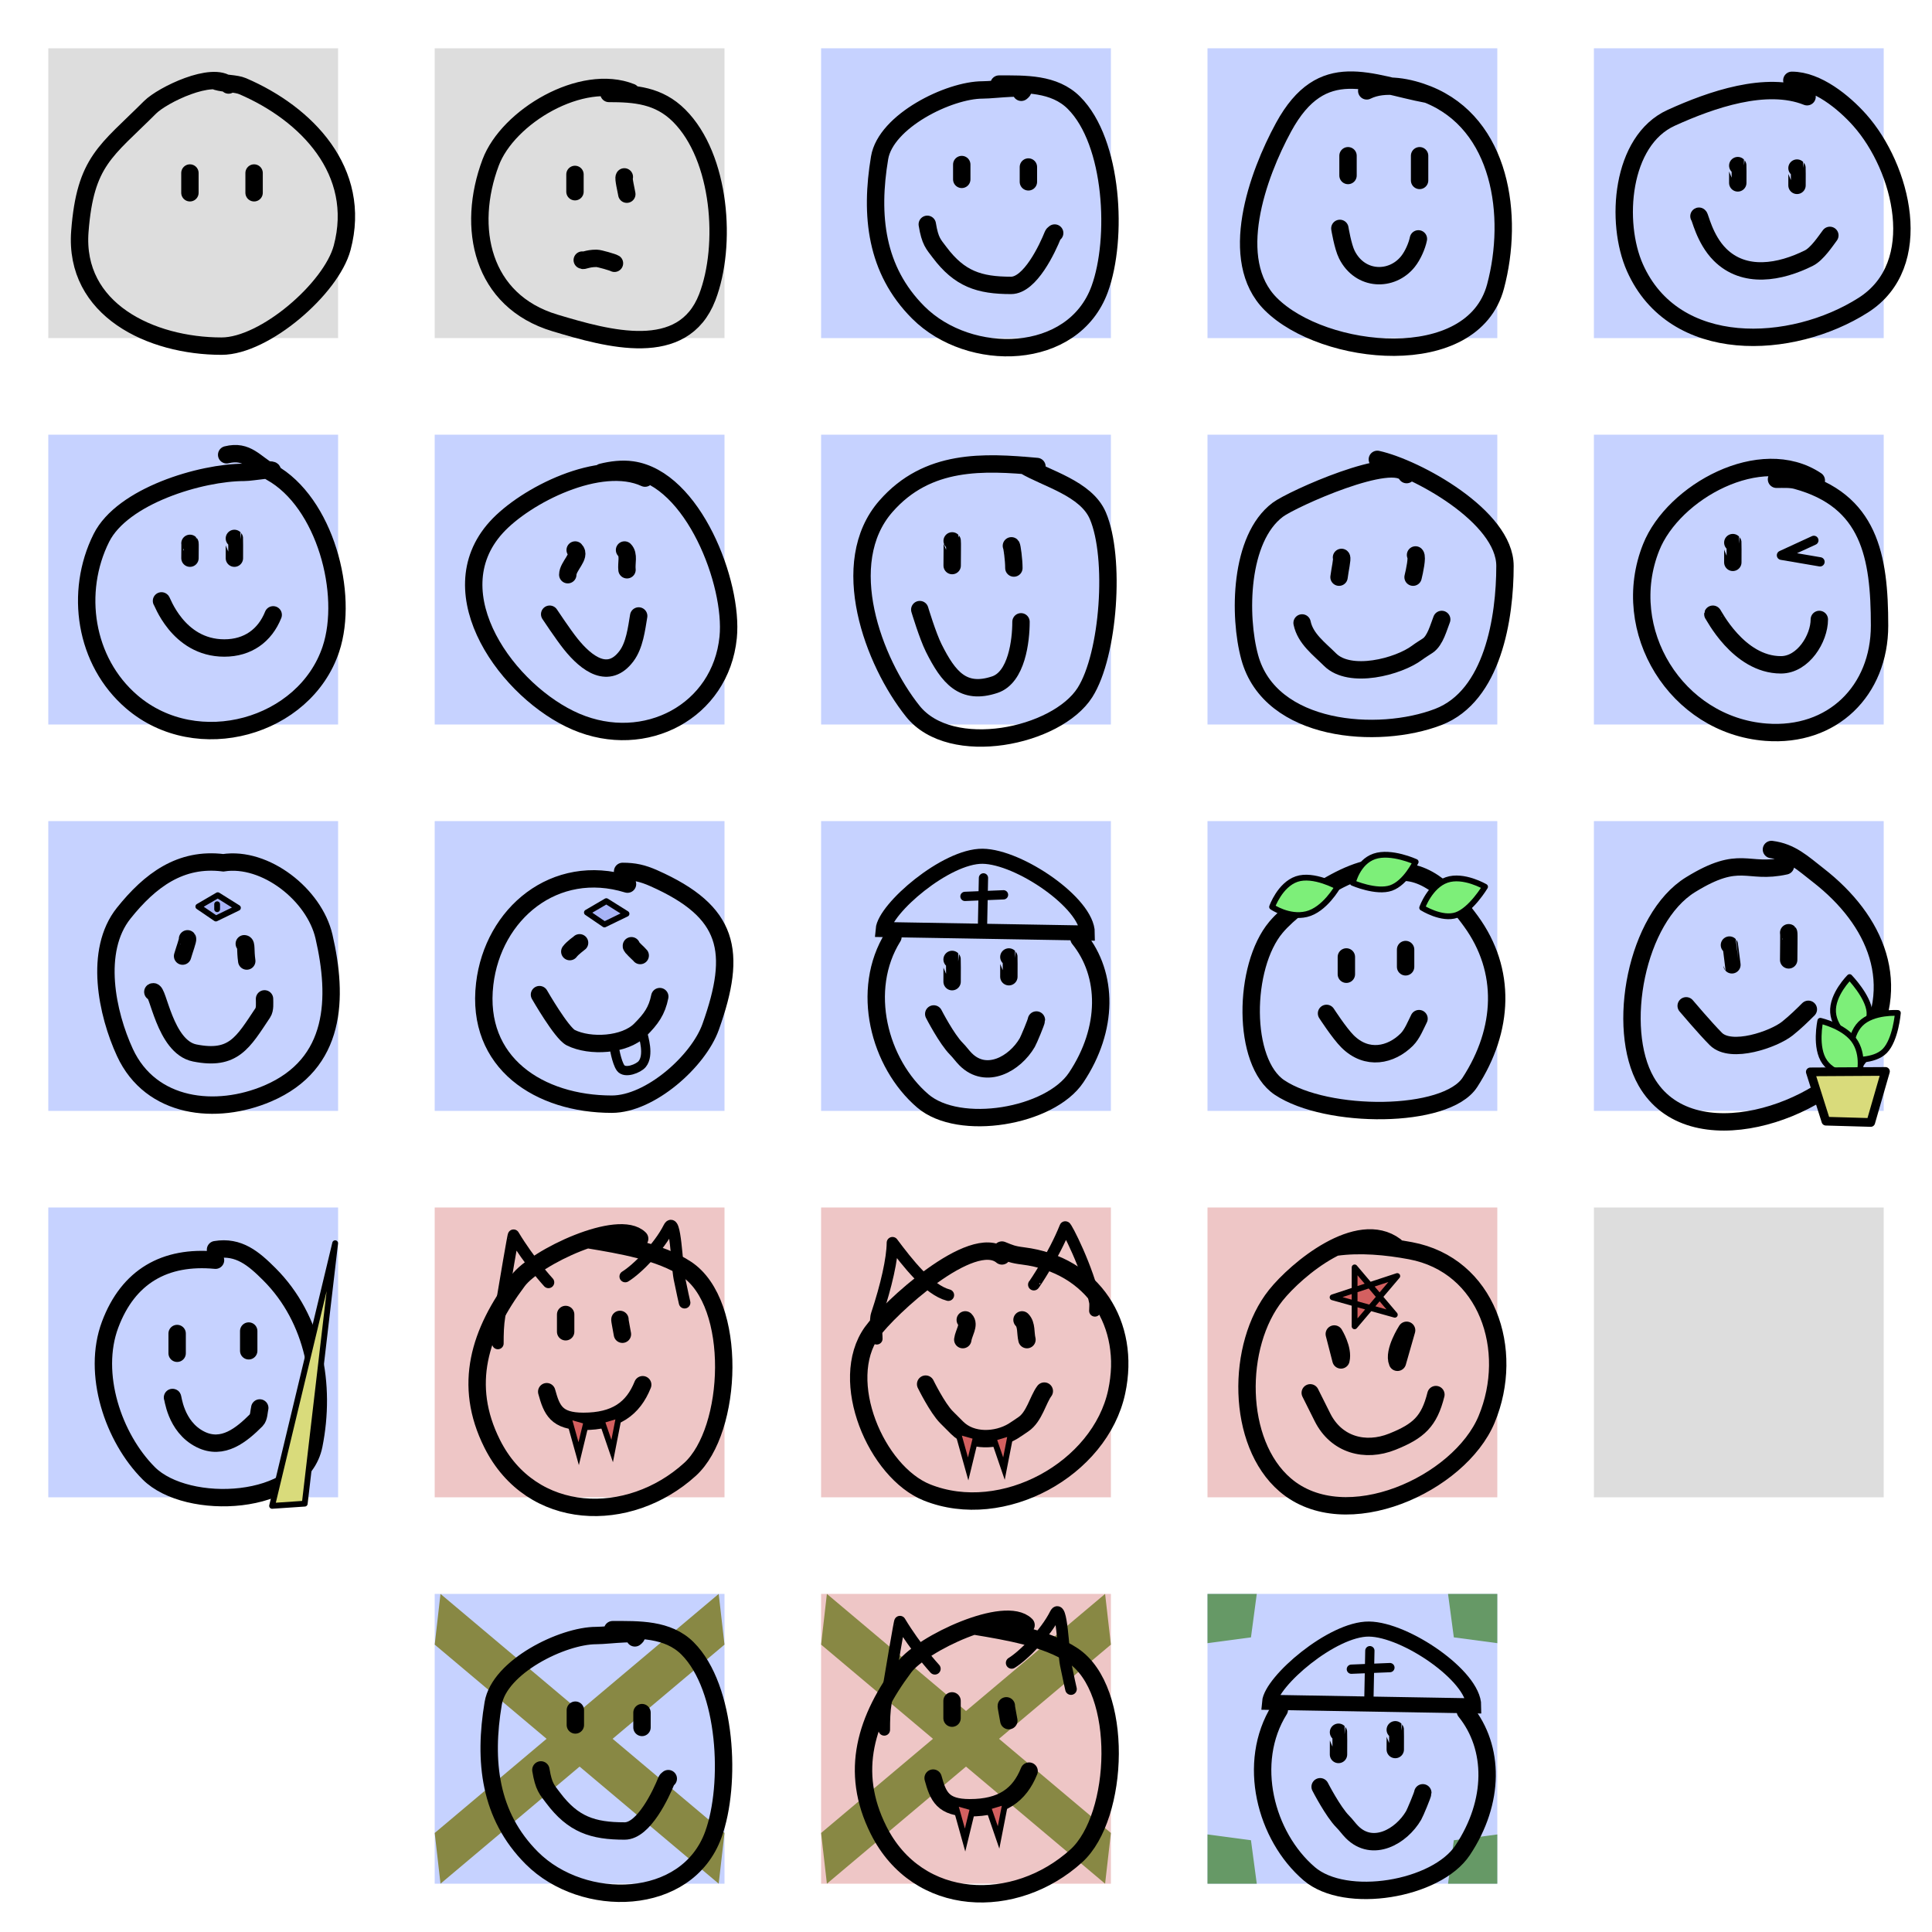 <?xml version="1.0"?>
<!DOCTYPE svg PUBLIC "-//W3C//DTD SVG 1.1//EN"
	"http://www.w3.org/Graphics/SVG/1.1/DTD/svg11.dtd">
<svg xmlns="http://www.w3.org/2000/svg" version="1.1"
	xmlns:xlink="http://www.w3.org/1999/xlink"
	viewBox="0 0 100 100" preserveAspectRatio="xMidYMid" >

  <defs >

<rect id="neutralsquare"
	x="0" y="0" width="1" height="1"
	fill="#DDD" />

<rect id="villagesquare"
	x="0" y="0" width="1" height="1"
	fill="#C6D2FF" />

<rect id="wolfsquare"
	x="0" y="0" width="1" height="1"
	fill="#EEC6C6" />

<g id="nomark" />

<g id="deathmark">
<path d="M 0.02 0
	L 1 0.825
	L 0.98 1
	L 0 0.175
	z"
	fill="#884" />
<path d="M 0.98 0
	L 0 0.825
	L 0.02 1
	L 1 0.175
	z"
	fill="#884" />
</g>

<g id="sanctuarymark"
	fill="#696" >
<path d="M 0 0  L 0.17 0  L 0.15 0.15  L 0 0.17 z" />
<path d="M 1 0  L 0.83 0  L 0.85 0.15  L 1 0.17 z" />
<path d="M 0 1  L 0.17 1  L 0.15 0.85  L 0 0.83 z" />
<path d="M 1 1  L 0.83 1  L 0.85 0.85  L 1 0.83 z" />

</g>

    <g transform="scale(0.004) translate(-95,-355)"
       stroke="black" fill="none"
       stroke-width="15" stroke-linecap="round" stroke-linejoin="miter"
       id="nothing">
      <path
         d="M 250.518,386.672 C 236.783,374.185 193.41,395.292 182.838,405.865 C 144.839,443.863 126.905,452.148 122.228,512.941 C 117.024,580.603 183.536,611.936 244.457,611.936 C 281.773,611.936 339.177,562.054 348.503,527.083 C 366.092,461.123 317.738,411.295 262.64,387.682 C 256.838,385.195 246.89,385.583 240.416,383.641"
         id="path2459" />
      <path
         d="M 217.172,462.592 C 217.172,462.782 217.172,473.034 217.172,479.625"
         id="path2567" />
      <path
         d="M 272.529,462.592 C 272.529,462.782 272.529,473.034 272.529,479.625"
         id="path2569" />
    </g>

    <g transform="scale(0.004) translate(-77,-77)"
       stroke="black" fill="none"
       stroke-width="15" stroke-linecap="round" stroke-linejoin="miter"
       id="unknown">
      <path
         d="M 246.477,114.941 C 203.885,97.904 140.141,135.863 125.259,175.55 C 104.17,231.788 117.348,294.9 180.817,313.941 C 226.513,327.649 291.27,345.971 312.137,291.717 C 329.275,247.158 323.892,171.142 287.893,135.144 C 270.271,117.521 249.715,115.951 227.284,115.951"
         id="path2449" />
      <path
         d="M 198.009,185.805 C 198.009,185.975 198.009,194.348 198.009,200.708"
         id="path2537" />
      <path
         d="M 240.592,187.934 C 239.536,188.77 242.333,200.118 242.721,202.838"
         id="path2539" />
      <path
         d="M 204.29,259.701 C 205.38,260.791 208.111,258.195 216.655,258.195 C 219.128,258.195 230.91,261.676 232.076,262.453"
         id="path2621" />
    </g>

    <g transform="scale(0.004) translate(200,-355)"
       stroke="black" fill="none"
       stroke-width="15" stroke-linecap="round" stroke-linejoin="miter"
       id="villager2">
      <path
         d="M -10.102,394.753 C -60.315,385.338 -101.053,361.993 -134.35,423.037 C -156.906,464.39 -183.258,537.774 -145.462,575.57 C -99.928,621.104 28.724,634.53 48.487,560.418 C 64.677,499.707 53.555,420.215 -10.102,394.753 C -25.281,388.681 -47.104,383.96 -62.629,391.722"
         id="path2447" />
      <path
         d="M -78.778,447.688 C -78.778,447.878 -78.778,458.13 -78.778,464.721"
         id="path2563" />
      <path
         d="M -17.033,447.688 C -17.033,448.335 -17.033,461.677 -17.033,468.979"
         id="path2565" />
      <path
         d="M -85.815,510.373 C -85.815,510.373 -83.277,525.988 -79.793,532.956 C -68.348,555.845 -40.969,556.315 -27.099,538.978 C -22.862,533.681 -19.282,525.482 -18.066,519.406"
         id="path2643" />
    </g>

    <g transform="scale(0.004) translate(-360,-625)"
       stroke="black" fill="none"
       stroke-width="15" stroke-linecap="round" stroke-linejoin="miter"
       id="villager5">
      <path
         d="M 541.442,662.443 C 502.994,644.698 438.271,677.239 413.152,704.87 C 360.945,762.298 423.842,847.697 481.843,872.555 C 541.473,898.111 606.777,863.676 613.163,799.824 C 617.804,753.407 582.998,662.896 530.33,655.372 C 521.69,654.138 512.455,655.295 504.066,657.393"
         id="path2501" />
      <path
         d="M 481.184,724.476 C 486.424,729.715 474.797,738.357 474.797,745.767"
         id="path2599" />
      <path
         d="M 523.767,724.476 C 527.813,728.521 525.186,735.831 525.896,741.509"
         id="path2601" />
      <path
         d="M 459.185,779.862 C 459.185,779.862 470.728,797.302 477.252,805.456 C 491.311,823.03 510.035,836.519 525.428,815.995 C 532.437,806.649 534.118,792.46 535.967,781.368"
         id="path2655" />
    </g>

    <g transform="scale(0.004) translate(465,-635)"
       stroke="black" fill="none"
       stroke-width="15" stroke-linecap="round" stroke-linejoin="miter"
       id="villager4">
      <path
         d="M -272.741,667.494 C -266.546,662.847 -288.23,667.494 -295.975,667.494 C -333.287,667.494 -401.058,687.752 -419.213,724.063 C -442.472,770.58 -433.721,830.537 -392.949,865.484 C -336.497,913.872 -243.699,887.453 -221.223,820.027 C -205.274,772.179 -226.357,693.263 -272.741,667.494 C -286.885,659.636 -293.268,647.877 -311.127,652.342"
         id="path2519" />
      <path
         d="M -342.791,728.734 C -342.614,728.91 -342.791,734.923 -342.791,741.509"
         id="path2587" />
      <path
         d="M -304.466,724.476 C -304.387,724.555 -304.466,734.963 -304.466,741.509"
         id="path2589" />
      <path
         d="M -367.348,778.357 C -367.348,776.663 -353.76,819.006 -313.149,819.006 C -292.873,819.006 -278.144,808.273 -270.995,790.401"
         id="path2661" />
    </g>

    <g transform="scale(0.004) translate(-630,-635)"
       stroke="black" fill="none"
       stroke-width="15" stroke-linecap="round" stroke-linejoin="miter"
       id="villager6">
      <path
         d="M 816.203,662.443 C 770.185,658.26 721.832,655.716 685.894,696.788 C 643.113,745.68 675.004,830.912 709.127,873.565 C 742.036,914.702 833.261,895.68 857.62,857.403 C 878.363,824.806 884.136,740.814 868.731,704.87 C 858.578,681.178 824.192,672.894 805.092,661.433"
         id="path2495" />
      <path
         d="M 743.068,726.605 C 743.295,726.831 743.068,740.751 743.068,747.896"
         id="path2605" />
      <path
         d="M 794.167,730.863 C 794.713,731.409 796.296,742.786 796.296,750.025"
         id="path2607" />
      <path
         d="M 715.125,785.884 C 715.125,785.884 721.915,808.498 727.169,819.006 C 739.866,844.399 752.368,859.786 779.862,850.622 C 798.747,844.327 802.445,812.827 802.445,796.423"
         id="path2675" />
    </g>

    <g transform="scale(0.004) translate(-890,-77)"
       stroke="black" fill="none"
       stroke-width="15" stroke-linecap="round" stroke-linejoin="miter"
       id="villager1">
      <path
         d="M 1062.68,114.941 C 1071.586,108.261 1040.477,112.92 1029.345,112.92 C 1000.351,112.92 945.743,139.763 940.452,171.509 C 932.18,221.144 937.058,268.12 973.787,304.849 C 1018.031,349.094 1107.571,347.318 1130.361,284.646 C 1146.084,241.407 1142.148,158.043 1108.137,124.032 C 1091.069,106.964 1065.962,107.87 1043.488,107.87"
         id="path2479" />
      <path
         d="M 1011.339,177.288 C 1011.339,177.701 1011.339,183.288 1011.339,190.063"
         id="path2553" />
      <path
         d="M 1068.825,179.417 C 1068.825,179.83 1068.825,185.417 1068.825,192.192"
         id="path2555" />
      <path
         d="M 981.602,228.84 C 984.016,243.584 986.883,245.917 992.141,252.928 C 1009.376,275.908 1026.317,281.533 1053.868,281.533 C 1070.405,281.533 1085.282,249.669 1090,237.873 C 1090.264,237.214 1091.004,236.869 1091.506,236.367"
         id="path2687" />
    </g>

    <g transform="scale(0.004) translate(-900,-355)"
       stroke="black" fill="none"
       stroke-width="15" stroke-linecap="round" stroke-linejoin="miter"
       id="villager3">
      <path
         d="M 1083.894,396.773 C 1048.734,382.709 1001.193,399.284 966.716,414.956 C 923.148,434.76 918.132,505.399 935.401,544.255 C 969.319,620.57 1070.823,615.754 1132.381,576.58 C 1187.367,541.589 1165.672,457.838 1129.351,416.976 C 1115.739,401.664 1092.594,382.631 1070.762,382.631"
         id="path2483" />
      <path
         d="M 1024.114,456.205 C 1024.189,456.28 1024.114,464.79 1024.114,471.109"
         id="path2583" />
      <path
         d="M 1075.213,458.334 C 1075.288,458.409 1075.213,466.919 1075.213,473.238"
         id="path2585" />
      <path
         d="M 990.636,499.834 C 991.472,499.416 995.27,519.524 1008.702,532.956 C 1029.762,554.016 1060.589,548.414 1085.484,535.967 C 1092.549,532.434 1099.938,521.212 1103.55,516.395"
         id="path2693" />
    </g>

    <g transform="scale(0.004) translate(-900,-625)"
       stroke="black" fill="none"
       stroke-width="15" stroke-linecap="round" stroke-linejoin="miter"
       id="villager7">
      <path
         d="M 1071.772,659.413 C 1061.146,640.817 972.988,680.468 960.655,689.717 C 927.402,714.657 926.77,781.647 936.411,816.997 C 954.083,881.792 1047.384,888.384 1099.046,868.514 C 1146.269,850.352 1156.625,782.747 1156.625,738.205 C 1156.625,695.532 1080.079,653.739 1046.518,646.281"
         id="path2487" />
      <path
         d="M 1015.597,730.863 C 1016.493,731.758 1014.272,741.46 1013.468,747.896"
         id="path2609" />
      <path
         d="M 1079.471,728.734 C 1081.208,730.471 1078.621,742.779 1077.342,747.896"
         id="path2611" />
      <path
         d="M 981.602,787.39 C 984.42,801.036 996.322,809.637 1005.691,819.006 C 1022.797,836.112 1064.601,825.258 1080.967,812.984 C 1083.862,810.812 1086.989,808.969 1090,806.962 C 1096.526,802.611 1099.432,790.909 1102.044,784.379"
         id="path2695" />
    </g>

    <g transform="scale(0.004) translate(196,-85)"
       stroke="black" fill="none"
       stroke-width="15" stroke-linecap="round" stroke-linejoin="miter"
       id="werewolf1">
      <path
         d="M -19.193,111.91 C -37.016,94.087 -108.807,127.687 -124.249,148.276 C -157.489,192.596 -171.832,237.967 -146.472,288.687 C -112.503,356.625 -28.441,358.805 24.244,310.91 C 61.396,277.136 65.719,167.845 21.213,138.174 C -1.53,123.012 -36.034,117.353 -62.629,112.92"
         id="path2441" />
      <path
         d="M -83.036,177.288 C -83.036,177.458 -83.036,185.831 -83.036,192.192"
         id="path2531" />
      <path
         d="M -36.195,181.546 C -36.466,181.943 -35.169,187.706 -34.066,194.321"
         id="path2533" />
      <path
         d="M -99.365,243.895 C -95.018,259.718 -91.045,269.489 -67.749,269.489 C -40.1,269.489 -24.893,258.704 -16.561,237.873"
         id="path2639" />
      <path
         d="M -80.826,264.972 L -71.793,297.341 L -65.018,269.489 L -80.826,264.972 z "
         fill="#d36060" stroke-width="5"
         id="path2697" />
      <path
         d="M -51.941,268.736 L -42.907,295.083 L -36.885,264.22 L -51.941,268.736 z "
         fill="#d36060" stroke-width="5"
         id="path2699" />
      <path
         d="M -31.616,144.53 C -21.199,138.182 -2.181,118.781 6.022,102.376 C 11.626,91.168 12.939,135.456 15.055,146.036 C 17.215,156.834 19.572,167.113 19.572,167.113"
         stroke-width="10" stroke-linejoin="round" />
      <path
         d="M -97.859,149.586 C -97.859,149.586 -114.226,131.842 -127.97,108.936 C -128.247,108.474 -134.903,147.524 -140.014,178.191 C -141.385,186.416 -141.519,194.042 -141.519,202.279"
         stroke-width="10" stroke-linejoin="round" />
    </g>

    <g transform="scale(0.004) translate(-640,-80)"
       stroke="black" fill="none"
       stroke-width="15" stroke-linecap="round" stroke-linejoin="miter"
       id="seer">
      <path
         d="M 790.949,115.951 C 754.053,111.339 727.747,131.061 705.086,159.387 C 679.046,191.938 690.709,246.256 706.097,279.595 C 728.486,328.106 784.995,333.954 829.335,314.951 C 889.017,289.373 889.952,232.152 877.823,179.59 C 869.487,143.468 827.193,110.375 790.949,115.951 z "
         id="path2475" />
      <path
         d="M 809.071,185.805 C 811.076,185.843 809.863,191.348 811.2,200.708"
         id="path2547" />
      <path
         d="M 760.101,181.546 C 760.636,182.259 757.297,191.36 755.843,196.45"
         id="path2551" />
      <path
         d="M 730.18,227.334 C 734.607,224.383 740.199,274.805 766.312,280.028 C 799.795,286.724 807.938,271.035 825.028,245.401 C 827.132,242.245 826.533,236.998 826.533,233.356"
         id="path2683" />
      <g>
        <path
           d="M 786.19,143.922 L 769.415,153.719 L 784.577,164.049 L 803.594,154.826 L 786.19,143.922 z "
           fill="#a7b3f6" stroke-width="5" stroke-linejoin="round"
           id="path2701" />
        <path
           d="M 785.651,151.738 L 785.651,155.997"
           stroke-width="5"
           id="path2703" />
      </g>
    </g>

    <g transform="scale(0.004) translate(465,-890)"
       stroke="black" fill="none"
       stroke-width="15" stroke-linecap="round" stroke-linejoin="miter"
       id="fool">
      <path
         d="M -298.676,944.366 C -361.376,925.074 -414.732,969.851 -421.859,1030.426 C -429.913,1098.884 -374.433,1134.203 -312.175,1134.203 C -279.15,1134.203 -237.53,1097.146 -226.96,1067.549 C -203.606,1002.157 -210.876,968.202 -275.896,939.304 C -285.649,934.969 -292.883,933.398 -302.895,933.398"
         id="path2348" />
      <path
         d="M -340.018,994.989 C -340.564,995.536 -345.993,999.3 -348.455,1002.583"
         id="path2382" />
      <path
         d="M -295.301,997.521 C -296.098,998.317 -288.809,1004.49 -287.708,1005.958"
         id="path2384" />
      <path
         d="M -374.611,1039.706 C -374.611,1039.706 -355.631,1072.82 -347.612,1076.83 C -331.13,1085.071 -301.11,1083.483 -287.708,1070.08 C -278.359,1060.731 -273.302,1053.737 -270.833,1041.394"
         id="path2386" />
      <path
         d="M -310.488,1083.58 C -310.488,1083.58 -308.162,1098.212 -304.582,1102.985 C -300.749,1108.096 -289.141,1103.401 -286.02,1099.61 C -279.576,1091.785 -285.177,1075.705 -285.177,1074.299"
         stroke-width="8" 
         id="path2390" />
      <path
         d="M -316.931,959.049 L -333.706,968.846 L -318.544,979.175 L -299.527,969.953 L -316.931,959.049 z "
         fill="#a7b3f6" stroke-width="5" stroke-linejoin="round"
         id="path2403" />
    </g>

    <g transform="scale(0.004) translate(190,-905)"
       stroke="black" fill="none"
       stroke-width="15" stroke-linecap="round" stroke-linejoin="miter"
       id="warlock">
      <path
         d="M -28.01,938.249 C -60.302,914.03 -113.287,958.478 -131.045,980.676 C -165.446,1023.677 -165.463,1107.893 -122.964,1144.321 C -71.107,1188.769 27.442,1143.768 50.782,1087.752 C 75.726,1027.888 51.325,954.703 -14.878,942.29 C -35.482,938.427 -58.472,936.252 -79.527,939.26"
         id="path2401" />
      <path
         d="M -74.861,1036.496 C -74.861,1036.496 -80.624,1014.125 -80.624,1014.125 C -80.624,1014.125 -72.624,1027.098 -74.861,1036.496 z "
         stroke-linejoin="round"
         id="path2404" />
      <path
         d="M -26.127,1038.534 C -26.127,1038.534 -18.234,1010.931 -18.234,1010.931 C -18.234,1010.931 -30.051,1029.227 -26.127,1038.534 z "
         stroke-linejoin="round"
         id="path2406" />
      <path
         d="M -101.365,1064.879 C -101.365,1064.879 -94.339,1078.93 -90.826,1085.956 C -78.916,1109.775 -54.053,1116.413 -30.605,1107.034 C -7.712,1097.877 1.263,1089.464 7.033,1066.384"
         id="path2408" />
      <path
         d="M -63.087,956.661 L -63.103,1007.492 L -26.292,964.116 L -82.098,982.484 L -28.413,997.518 L -63.087,956.661 z "
         fill="#d36060" stroke-width="5" stroke-linejoin="round"
         id="path2418" />
    </g>

    <g transform="scale(0.004) translate(205,-625)"
       stroke="black" fill="none"
       stroke-width="15" stroke-linecap="round" stroke-linejoin="miter"
       id="granger">
      <path
         d="M -13.132,664.464 C -61.059,632.512 -136.499,674.382 -155.563,722.042 C -184.325,793.945 -133.835,875.703 -56.569,881.646 C 0.916,886.068 41.416,845.615 41.416,789.723 C 41.416,729.665 32.787,681.67 -30.305,664.464 C -35.502,663.046 -41.939,663.453 -47.477,663.453"
         id="path2511" />
      <path
         d="M -85.165,718.088 C -85.086,718.168 -85.165,728.576 -85.165,735.121"
         id="path2591" />
      <path
         d="M -102.376,779.862 C -102.246,779.211 -80.571,823.522 -43.66,823.522 C -24.406,823.522 -10.539,800.707 -10.539,784.379"
         id="path2659" />
      <path
         d="M -15.251,716.151 L -43.204,729.013 L -9.944,734.681"
         stroke-width="8" stroke-linejoin="round"
         id="path2721" />
    </g>

    <g transform="scale(0.004) translate(-85,-625)"
       stroke="black" fill="none"
       stroke-width="15" stroke-linecap="round" stroke-linejoin="miter"
       id="priest">
      <path
         d="M 146.968,724.913 C 118.422,770.586 135.008,834.054 172.736,866.393 C 204.134,893.305 282.431,880.142 305.066,846.19 C 333.045,804.221 332.676,757.535 307.465,726.302"
         id="path2503" />
      <path
         d="M 198.009,744.346 C 198.125,744.462 198.009,756.711 198.009,763.509"
         id="path2595" />
      <path
         d="M 246.98,742.217 C 247.059,742.297 246.98,752.705 246.98,759.25"
         id="path2597" />
      <path
         d="M 182.169,791.368 C 182.169,791.368 193.276,813.014 201.74,821.478 C 204.751,824.489 206.698,827.5 209.709,830.511 C 227.487,848.289 252.141,834.459 262.843,816.08 C 264.131,813.868 270.736,798.089 270.736,796.583"
         id="path2657" />
      <path
         d="M 138.508,718.564 L 314.655,721.575 C 314.655,695.981 255.939,655.708 224.323,655.332 C 192.654,654.955 140.014,700.497 138.508,718.564 z "
         stroke-width="13"
         id="path2727" />
      <path
         d="M 209.101,689.954 L 242.361,688.589"
         stroke-width="8"
         id="path2729" />
      <path
         d="M 225.069,673.986 L 224.263,714.138"
         stroke-width="8"
         id="path2731" />
    </g>

    <g transform="scale(0.004) translate(470,-80)"
       stroke="black" fill="none"
       stroke-width="15" stroke-linecap="round" stroke-linejoin="miter"
       id="slayer">
      <path
         d="M -325.748,125.46 C -369.352,121.325 -401.057,139.405 -416.662,181.018 C -432.547,223.38 -414.002,278.633 -383.326,309.308 C -350.303,342.331 -251.47,337.941 -240.895,285.064 C -230.549,233.335 -240.442,176.421 -279.281,137.582 C -292.897,123.965 -305.75,113.036 -325.748,116.369"
         id="path2439" />
      <path
         d="M -358.857,188.709 C -358.857,188.901 -358.857,198.78 -358.857,205.742"
         id="path2523" />
      <path
         d="M -297.112,186.579 C -297.112,187.467 -297.112,195.631 -297.112,203.613"
         id="path2525" />
      <path
         d="M -362.854,243.895 C -362.483,242.412 -360.817,269.002 -338.765,280.028 C -319.416,289.702 -303.15,276.028 -290.588,263.467 C -288.194,261.073 -288.331,255.944 -287.577,252.928"
         id="path2671" />
      <path
         d="M -222.535,110.801 L -276.948,337.394 L -248.79,335.49 L -222.535,110.801 z "
         fill="#d9db7b" stroke-width="5" stroke-linejoin="round"
         id="path2735" />
    </g>

    <g transform="scale(0.004) translate(-355,-75)"
       stroke="black" fill="none"
       stroke-width="15" stroke-linecap="round" stroke-linejoin="miter"
       id="wolfsbane">
      <path
         d="M 515.178,119.991 C 496.76,101.574 434.013,142.86 414.085,166.555 C 385.577,200.454 384.489,283.047 417.193,304.849 C 457.871,331.968 560.77,332.146 581.391,300.333 C 610.793,254.973 613.177,203.896 582.304,161.446 C 568.543,142.524 544.013,113.583 515.178,119.991 C 508.72,121.426 502.6,114.941 495.985,114.941"
         id="path2463" />
      <path
         d="M 474.797,192.192 C 474.797,192.362 474.797,200.735 474.797,207.096"
         id="path2541" />
      <path
         d="M 525.896,185.805 C 525.896,185.975 525.896,194.348 525.896,200.708"
         id="path2549" />
      <path
         d="M 457.68,240.884 C 457.68,240.884 468.649,257.875 475.746,264.972 C 492.502,281.728 513.397,277.003 526.934,263.467 C 531.569,258.832 534.499,251.348 537.473,245.401"
         id="path2651" />
      <path
         d="M 561.385,125.765 C 546.852,130.764 540.182,149.769 540.182,149.769 C 540.182,149.769 557.155,160.497 569.836,156.025 C 582.534,151.546 594.439,131.656 594.439,131.656 C 594.439,131.656 575.894,120.774 561.385,125.765 z "
         fill="#7def79" stroke-width="5" stroke-linejoin="round"
         id="path2741" />
      <path
         d="M 431.91,125.012 C 417.377,130.012 410.707,149.016 410.707,149.016 C 410.707,149.016 425.008,158.914 440.361,155.272 C 456.07,151.546 467.223,131.656 467.223,131.656 C 467.223,131.656 446.419,120.021 431.91,125.012 z "
         fill="#7def79" stroke-width="5" stroke-linejoin="round"
         id="path2750" />
      <path
         d="M 498.906,105.44 C 484.373,110.44 480.338,128.315 480.338,128.315 C 480.338,128.315 500.698,137.162 513.379,132.689 C 526.077,128.211 534.595,110.202 534.595,110.202 C 534.595,110.202 513.415,100.449 498.906,105.44 z "
         fill="#7def79" stroke-width="5" stroke-linejoin="round"
         id="path2752" />
    </g>

    <g transform="scale(0.004) translate(-360,-345)"
       stroke="black" fill="none"
       stroke-width="15" stroke-linecap="round" stroke-linejoin="miter"
       id="herbalist">
      <path
         d="M 525.279,383.641 C 491.656,391.113 486.849,373.101 443.457,399.804 C 396.434,428.741 378.784,523.507 405.071,569.509 C 443.31,636.428 558.973,595.498 590.939,545.266 C 628.382,486.427 603.073,430.23 553.564,391.722 C 540.233,381.354 530.237,371.634 513.157,369.499"
         id="path2465" />
      <path
         d="M 476.926,451.946 C 476.992,452.012 478.205,462.177 479.055,468.979"
         id="path2573" />
      <path
         d="M 528.025,441.301 C 528.379,441.654 528.025,457.269 528.025,464.721"
         id="path2577" />
      <path
         d="M 439.613,504.351 C 439.613,504.351 456.16,523.909 465.207,532.956 C 478.381,546.129 515.275,533.25 526.934,523.923 C 533.771,518.453 539.936,512.426 545,507.362"
         id="path2649" />
      <path
         d="M 566.323,509.967 C 567.388,525.299 584.016,536.663 584.016,536.663 C 584.016,536.663 598.775,523.048 597.74,509.642 C 596.703,496.217 580.575,479.566 580.575,479.566 C 580.575,479.566 565.261,494.66 566.323,509.967 z "
         fill="#7def79" stroke-width="5" stroke-linejoin="round"
         id="path2760" />
      <path
         d="M 589.976,519.87 C 579.157,530.786 581.588,550.78 581.588,550.78 C 581.588,550.78 601.556,552.888 610.947,543.264 C 620.352,533.628 622.224,510.522 622.224,510.522 C 622.224,510.522 600.777,508.973 589.976,519.87 z "
         fill="#7def79" stroke-width="5" stroke-linejoin="round"
         id="path2756" />
      <path
         d="M 559.236,552.983 C 568.245,565.435 588.368,566.291 588.368,566.291 C 588.368,566.291 593.68,549.73 585.732,536.099 C 577.599,522.152 555.326,517.264 555.326,517.264 C 555.326,517.264 550.242,540.552 559.236,552.983 z "
         fill="#7def79" stroke-width="5" stroke-linejoin="round"
         id="path2758" />
      <path
         d="M 611.526,560.953 L 546.682,561.335 L 560.124,603.872 L 598.821,604.979 L 611.526,560.953 z "
         stroke-width="7.5" fill="#d9db7b" stroke-linejoin="round" 
         id="path2754" />
    </g>

    <g transform="scale(0.004) translate(-640,-355)"
       stroke="black" fill="none"
       stroke-width="15" stroke-linecap="round" stroke-linejoin="miter"
       id="werewolf2">
      <path
         d="M 796,396.773 C 770.395,375.435 698.181,442.402 683.873,462.433 C 653.829,504.495 687.611,583.328 731.35,600.824 C 796.715,626.97 880.709,580.619 894.995,513.951 C 907.484,455.668 874.698,404.338 814.183,396.773 C 805.014,395.627 802.909,394.486 796,391.722"
         id="path2473" />
      <path
         d="M 764.359,451.946 C 768.405,455.992 762.94,463.302 762.23,468.979"
         id="path2579" />
      <path
         d="M 813.329,451.946 C 817.468,456.085 816.168,463.302 817.588,468.979"
         id="path2581" />
      <path
         d="M 730.18,507.362 C 730.18,507.362 740.272,527.993 748.246,535.967 C 751.257,538.978 754.268,541.989 757.279,545 C 769.979,557.7 791.564,556.346 805.456,548.011 C 808.559,546.149 811.478,543.996 814.489,541.989 C 823.93,535.695 827.085,520.678 832.555,513.384"
         id="path2673" />
      <path
         d="M 757.829,548.149 L 766.862,580.518 L 773.637,552.666 L 757.829,548.149 z "
         fill="#d36060" stroke-width="5"
         id="path2762" />
      <path
         d="M 788.715,553.913 L 797.748,580.26 L 803.77,549.396 L 788.715,553.913 z "
         fill="#d36060" stroke-width="5"
         id="path2764" />
      <path
         d="M 749.752,430.58 C 732.543,426.034 714.516,402.67 701.575,385.414 C 701.477,399.284 696.23,422.527 688.025,447.141 C 686.167,452.715 688.025,462.183 688.025,468.218"
         stroke-width="10" stroke-linejoin="round" />
      <path
         d="M 823.522,421.547 C 823.522,421.973 840.757,396.526 850.622,371.865 C 851.168,370.498 870.51,408.075 876.216,436.602 C 876.611,438.577 876.216,442.114 876.216,444.13"
         stroke-width="10" stroke-linejoin="round" />
    </g>
  </defs>

<g transform="translate(2.5,2.5) scale(15)" >
<use xlink:href="#neutralsquare" />
<use xlink:href="#nothing" />
</g>

<g transform="translate(22.5,2.5) scale(15)" >
<use xlink:href="#neutralsquare" />
<use xlink:href="#unknown" />
</g>

<g transform="translate(42.5,2.5) scale(15)" >
<use xlink:href="#villagesquare" />
<use xlink:href="#villager1" />
</g>

<g transform="translate(62.5,2.5) scale(15)" >
<use xlink:href="#villagesquare" />
<use xlink:href="#villager2" />
</g>

<g transform="translate(82.5,2.5) scale(15)" >
<use xlink:href="#villagesquare" />
<use xlink:href="#villager3" />
</g>

<g transform="translate(2.5,22.5) scale(15)" >
<use xlink:href="#villagesquare" />
<use xlink:href="#villager4" />
</g>

<g transform="translate(22.5,22.5) scale(15)" >
<use xlink:href="#villagesquare" />
<use xlink:href="#villager5" />
</g>

<g transform="translate(42.5,22.5) scale(15)" >
<use xlink:href="#villagesquare" />
<use xlink:href="#villager6" />
</g>

<g transform="translate(62.5,22.5) scale(15)" >
<use xlink:href="#villagesquare" />
<use xlink:href="#villager7" />
</g>

<g transform="translate(82.5,22.5) scale(15)" >
<use xlink:href="#villagesquare" />
<use xlink:href="#granger" />
</g>

<g transform="translate(2.5,42.5) scale(15)" >
<use xlink:href="#villagesquare" />
<use xlink:href="#seer" />
</g>

<g transform="translate(22.5,42.5) scale(15)" >
<use xlink:href="#villagesquare" />
<use xlink:href="#fool" />
</g>

<g transform="translate(42.5,42.5) scale(15)" >
<use xlink:href="#villagesquare" />
<use xlink:href="#priest" />
</g>

<g transform="translate(62.5,42.5) scale(15)" >
<use xlink:href="#villagesquare" />
<use xlink:href="#wolfsbane" />
</g>

<g transform="translate(82.5,42.5) scale(15)" >
<use xlink:href="#villagesquare" />
<use xlink:href="#herbalist" />
</g>

<g transform="translate(2.5,62.5) scale(15)" >
<use xlink:href="#villagesquare" />
<use xlink:href="#slayer" />
</g>

<g transform="translate(22.5,62.5) scale(15)" >
<use xlink:href="#wolfsquare" />
<use xlink:href="#werewolf1" />
</g>

<g transform="translate(42.5,62.5) scale(15)" >
<use xlink:href="#wolfsquare" />
<use xlink:href="#werewolf2" />
</g>

<g transform="translate(62.5,62.5) scale(15)" >
<use xlink:href="#wolfsquare" />
<use xlink:href="#warlock" />
</g>

<g transform="translate(82.5,62.5) scale(15)" >
<use xlink:href="#neutralsquare" />
</g>

<g transform="translate(22.5,82.5) scale(15)" >
<use xlink:href="#villagesquare" />
<use xlink:href="#deathmark" />
<use xlink:href="#villager1" />
</g>

<g transform="translate(42.5,82.5) scale(15)" >
<use xlink:href="#wolfsquare" />
<use xlink:href="#deathmark" />
<use xlink:href="#werewolf1" />
</g>

<g transform="translate(62.5,82.5) scale(15)" >
<use xlink:href="#villagesquare" />
<use xlink:href="#sanctuarymark" />
<use xlink:href="#priest" />
</g>

</svg>
